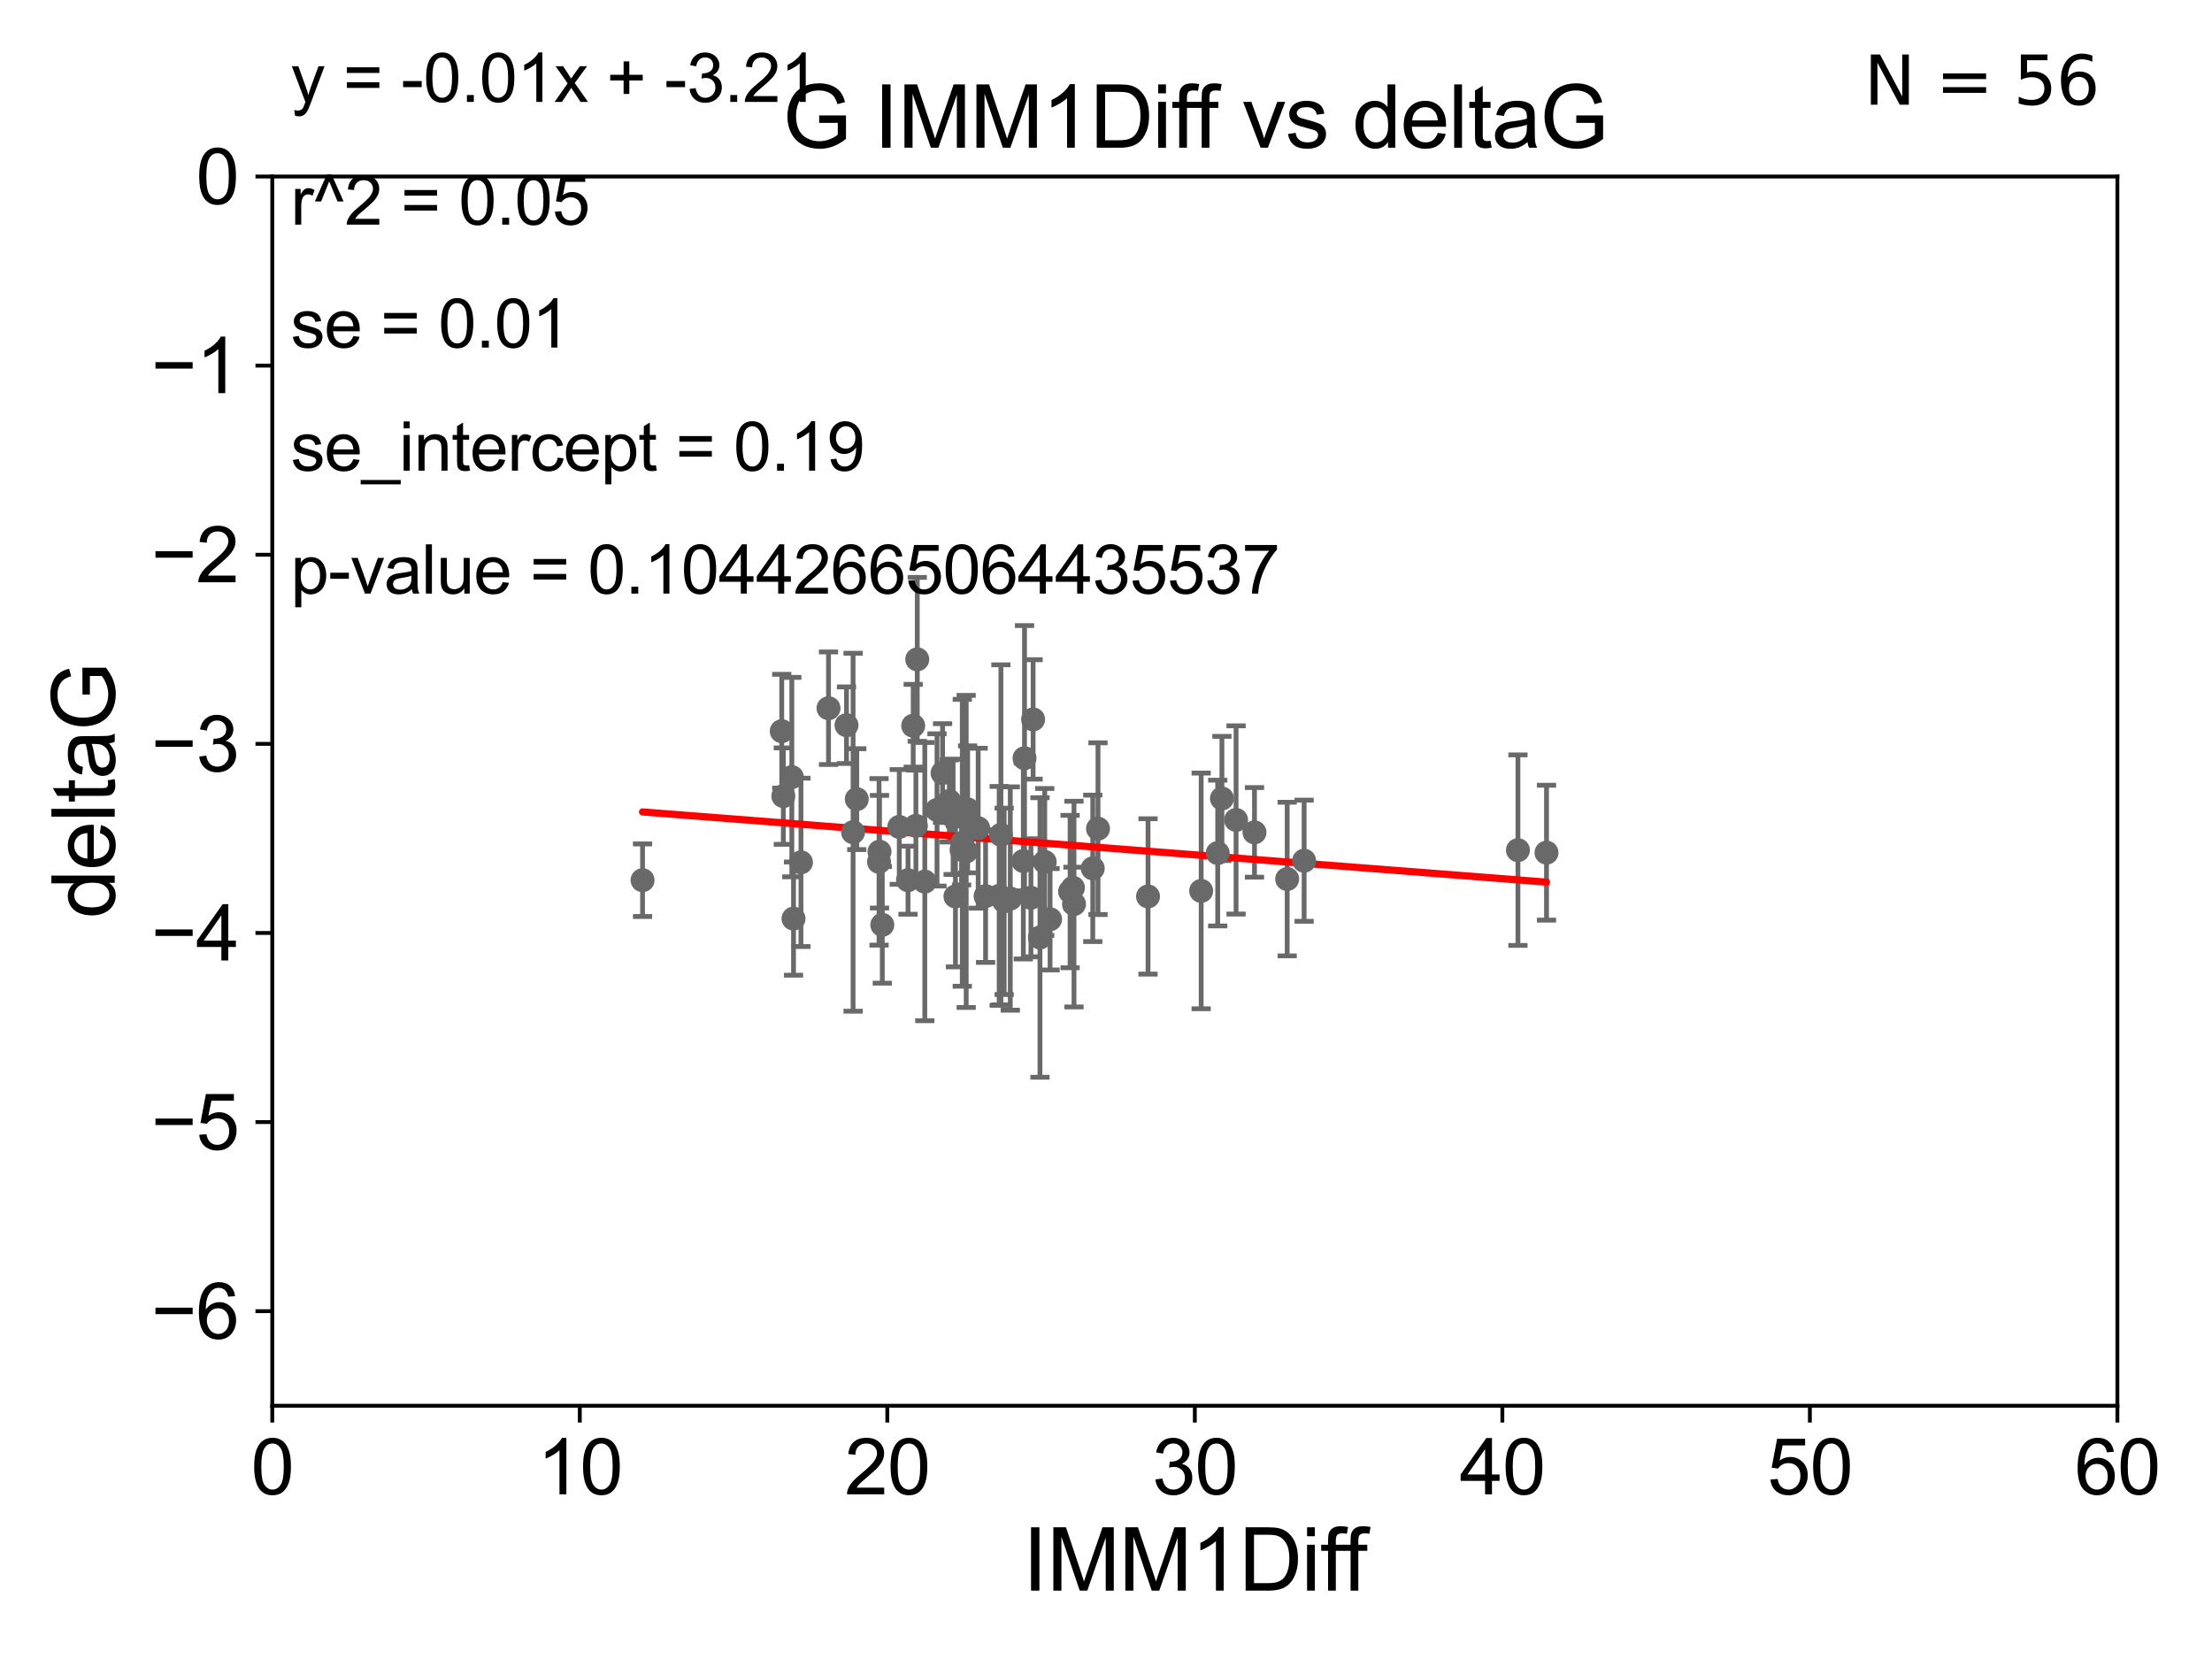 <?xml version="1.0" encoding="utf-8" standalone="no"?>
<!DOCTYPE svg PUBLIC "-//W3C//DTD SVG 1.1//EN"
  "http://www.w3.org/Graphics/SVG/1.1/DTD/svg11.dtd">
<svg xmlns:xlink="http://www.w3.org/1999/xlink" width="460.8pt" height="345.6pt" viewBox="0 0 460.8 345.6" xmlns="http://www.w3.org/2000/svg" version="1.1">
 <defs>
  <style type="text/css">*{stroke-linejoin: round; stroke-linecap: butt}</style>
 </defs>
 <g id="figure_1">
  <g id="patch_1">
   <path d="M 0 345.6 
L 460.8 345.6 
L 460.8 0 
L 0 0 
z
" style="fill: #ffffff"/>
  </g>
  <g id="axes_1">
   <g id="patch_2">
    <path d="M 56.72 292.84 
L 441.09 292.84 
L 441.09 36.775 
L 56.72 36.775 
z
" style="fill: #ffffff"/>
   </g>
   <g id="PathCollection_1">
    <defs>
     <path id="m4ce7e36b38" d="M 0 1.118 
C 0.297 1.118 0.581 1 0.791 0.791 
C 1 0.581 1.118 0.297 1.118 0 
C 1.118 -0.297 1 -0.581 0.791 -0.791 
C 0.581 -1 0.297 -1.118 0 -1.118 
C -0.297 -1.118 -0.581 -1 -0.791 -0.791 
C -1 -0.581 -1.118 -0.297 -1.118 0 
C -1.118 0.297 -1 0.581 -0.791 0.791 
C -0.581 1 -0.297 1.118 0 1.118 
z
" style="stroke: #696969"/>
    </defs>
    <g clip-path="url(#pc4a34d46f8)">
     <use xlink:href="#m4ce7e36b38" x="209.187" y="187.766" style="fill: #696969; stroke: #696969"/>
     <use xlink:href="#m4ce7e36b38" x="187.335" y="172.264" style="fill: #696969; stroke: #696969"/>
     <use xlink:href="#m4ce7e36b38" x="183.799" y="192.668" style="fill: #696969; stroke: #696969"/>
     <use xlink:href="#m4ce7e36b38" x="183.12" y="179.547" style="fill: #696969; stroke: #696969"/>
     <use xlink:href="#m4ce7e36b38" x="208.149" y="186.627" style="fill: #696969; stroke: #696969"/>
     <use xlink:href="#m4ce7e36b38" x="192.652" y="183.656" style="fill: #696969; stroke: #696969"/>
     <use xlink:href="#m4ce7e36b38" x="227.643" y="180.894" style="fill: #696969; stroke: #696969"/>
     <use xlink:href="#m4ce7e36b38" x="165.305" y="191.362" style="fill: #696969; stroke: #696969"/>
     <use xlink:href="#m4ce7e36b38" x="200.462" y="175.566" style="fill: #696969; stroke: #696969"/>
     <use xlink:href="#m4ce7e36b38" x="163.184" y="165.842" style="fill: #696969; stroke: #696969"/>
     <use xlink:href="#m4ce7e36b38" x="199.039" y="186.741" style="fill: #696969; stroke: #696969"/>
     <use xlink:href="#m4ce7e36b38" x="205.317" y="186.675" style="fill: #696969; stroke: #696969"/>
     <use xlink:href="#m4ce7e36b38" x="216.644" y="195.295" style="fill: #696969; stroke: #696969"/>
     <use xlink:href="#m4ce7e36b38" x="223.517" y="184.94" style="fill: #696969; stroke: #696969"/>
     <use xlink:href="#m4ce7e36b38" x="215.215" y="149.865" style="fill: #696969; stroke: #696969"/>
     <use xlink:href="#m4ce7e36b38" x="176.342" y="151.072" style="fill: #696969; stroke: #696969"/>
     <use xlink:href="#m4ce7e36b38" x="217.637" y="179.561" style="fill: #696969; stroke: #696969"/>
     <use xlink:href="#m4ce7e36b38" x="239.155" y="186.743" style="fill: #696969; stroke: #696969"/>
     <use xlink:href="#m4ce7e36b38" x="257.496" y="170.809" style="fill: #696969; stroke: #696969"/>
     <use xlink:href="#m4ce7e36b38" x="268.143" y="183.121" style="fill: #696969; stroke: #696969"/>
     <use xlink:href="#m4ce7e36b38" x="250.225" y="185.595" style="fill: #696969; stroke: #696969"/>
     <use xlink:href="#m4ce7e36b38" x="195.196" y="168.724" style="fill: #696969; stroke: #696969"/>
     <use xlink:href="#m4ce7e36b38" x="190.801" y="172.036" style="fill: #696969; stroke: #696969"/>
     <use xlink:href="#m4ce7e36b38" x="210.462" y="187.184" style="fill: #696969; stroke: #696969"/>
     <use xlink:href="#m4ce7e36b38" x="189.155" y="183.361" style="fill: #696969; stroke: #696969"/>
     <use xlink:href="#m4ce7e36b38" x="133.857" y="183.361" style="fill: #696969; stroke: #696969"/>
     <use xlink:href="#m4ce7e36b38" x="214.76" y="187.024" style="fill: #696969; stroke: #696969"/>
     <use xlink:href="#m4ce7e36b38" x="222.922" y="185.726" style="fill: #696969; stroke: #696969"/>
     <use xlink:href="#m4ce7e36b38" x="261.333" y="173.397" style="fill: #696969; stroke: #696969"/>
     <use xlink:href="#m4ce7e36b38" x="223.735" y="188.337" style="fill: #696969; stroke: #696969"/>
     <use xlink:href="#m4ce7e36b38" x="213.428" y="157.948" style="fill: #696969; stroke: #696969"/>
     <use xlink:href="#m4ce7e36b38" x="198.553" y="170.152" style="fill: #696969; stroke: #696969"/>
     <use xlink:href="#m4ce7e36b38" x="271.673" y="179.304" style="fill: #696969; stroke: #696969"/>
     <use xlink:href="#m4ce7e36b38" x="183.216" y="177.423" style="fill: #696969; stroke: #696969"/>
     <use xlink:href="#m4ce7e36b38" x="197.765" y="166.859" style="fill: #696969; stroke: #696969"/>
     <use xlink:href="#m4ce7e36b38" x="177.713" y="173.37" style="fill: #696969; stroke: #696969"/>
     <use xlink:href="#m4ce7e36b38" x="203.774" y="172.527" style="fill: #696969; stroke: #696969"/>
     <use xlink:href="#m4ce7e36b38" x="254.549" y="166.339" style="fill: #696969; stroke: #696969"/>
     <use xlink:href="#m4ce7e36b38" x="190.237" y="151.181" style="fill: #696969; stroke: #696969"/>
     <use xlink:href="#m4ce7e36b38" x="200.314" y="177.035" style="fill: #696969; stroke: #696969"/>
     <use xlink:href="#m4ce7e36b38" x="172.595" y="147.535" style="fill: #696969; stroke: #696969"/>
     <use xlink:href="#m4ce7e36b38" x="253.671" y="177.712" style="fill: #696969; stroke: #696969"/>
     <use xlink:href="#m4ce7e36b38" x="316.215" y="177.103" style="fill: #696969; stroke: #696969"/>
     <use xlink:href="#m4ce7e36b38" x="191.083" y="137.356" style="fill: #696969; stroke: #696969"/>
     <use xlink:href="#m4ce7e36b38" x="218.751" y="191.497" style="fill: #696969; stroke: #696969"/>
     <use xlink:href="#m4ce7e36b38" x="196.355" y="161.044" style="fill: #696969; stroke: #696969"/>
     <use xlink:href="#m4ce7e36b38" x="162.851" y="152.317" style="fill: #696969; stroke: #696969"/>
     <use xlink:href="#m4ce7e36b38" x="201.576" y="168.607" style="fill: #696969; stroke: #696969"/>
     <use xlink:href="#m4ce7e36b38" x="164.952" y="161.883" style="fill: #696969; stroke: #696969"/>
     <use xlink:href="#m4ce7e36b38" x="322.166" y="177.627" style="fill: #696969; stroke: #696969"/>
     <use xlink:href="#m4ce7e36b38" x="228.732" y="172.629" style="fill: #696969; stroke: #696969"/>
     <use xlink:href="#m4ce7e36b38" x="178.482" y="166.478" style="fill: #696969; stroke: #696969"/>
     <use xlink:href="#m4ce7e36b38" x="201.275" y="177.365" style="fill: #696969; stroke: #696969"/>
     <use xlink:href="#m4ce7e36b38" x="213.178" y="179.365" style="fill: #696969; stroke: #696969"/>
     <use xlink:href="#m4ce7e36b38" x="208.508" y="173.908" style="fill: #696969; stroke: #696969"/>
     <use xlink:href="#m4ce7e36b38" x="166.855" y="179.642" style="fill: #696969; stroke: #696969"/>
    </g>
   </g>
   <g id="matplotlib.axis_1">
    <g id="xtick_1">
     <g id="line2d_1">
      <defs>
       <path id="m1fe1694cc0" d="M 0 0 
L 0 3.5 
" style="stroke: #000000; stroke-width: 0.8"/>
      </defs>
      <g>
       <use xlink:href="#m1fe1694cc0" x="56.72" y="292.84" style="stroke: #000000; stroke-width: 0.8"/>
      </g>
     </g>
     <g id="text_1">
      <!-- 0 -->
      <g transform="translate(52.271 311.293)scale(0.16 -0.16)">
       <defs>
        <path id="ArialMT-30" d="M 266 2259 
Q 266 3072 433 3567 
Q 600 4063 929 4331 
Q 1259 4600 1759 4600 
Q 2128 4600 2406 4451 
Q 2684 4303 2865 4023 
Q 3047 3744 3150 3342 
Q 3253 2941 3253 2259 
Q 3253 1453 3087 958 
Q 2922 463 2592 192 
Q 2263 -78 1759 -78 
Q 1097 -78 719 397 
Q 266 969 266 2259 
z
M 844 2259 
Q 844 1131 1108 757 
Q 1372 384 1759 384 
Q 2147 384 2411 759 
Q 2675 1134 2675 2259 
Q 2675 3391 2411 3762 
Q 2147 4134 1753 4134 
Q 1366 4134 1134 3806 
Q 844 3388 844 2259 
z
" transform="scale(0.016)"/>
       </defs>
       <use xlink:href="#ArialMT-30"/>
      </g>
     </g>
    </g>
    <g id="xtick_2">
     <g id="line2d_2">
      <g>
       <use xlink:href="#m1fe1694cc0" x="120.782" y="292.84" style="stroke: #000000; stroke-width: 0.8"/>
      </g>
     </g>
     <g id="text_2">
      <!-- 10 -->
      <g transform="translate(111.884 311.293)scale(0.16 -0.16)">
       <defs>
        <path id="ArialMT-31" d="M 2384 0 
L 1822 0 
L 1822 3584 
Q 1619 3391 1289 3197 
Q 959 3003 697 2906 
L 697 3450 
Q 1169 3672 1522 3987 
Q 1875 4303 2022 4600 
L 2384 4600 
L 2384 0 
z
" transform="scale(0.016)"/>
       </defs>
       <use xlink:href="#ArialMT-31"/>
       <use xlink:href="#ArialMT-30" x="55.615"/>
      </g>
     </g>
    </g>
    <g id="xtick_3">
     <g id="line2d_3">
      <g>
       <use xlink:href="#m1fe1694cc0" x="184.843" y="292.84" style="stroke: #000000; stroke-width: 0.8"/>
      </g>
     </g>
     <g id="text_3">
      <!-- 20 -->
      <g transform="translate(175.946 311.293)scale(0.16 -0.16)">
       <defs>
        <path id="ArialMT-32" d="M 3222 541 
L 3222 0 
L 194 0 
Q 188 203 259 391 
Q 375 700 629 1000 
Q 884 1300 1366 1694 
Q 2113 2306 2375 2664 
Q 2638 3022 2638 3341 
Q 2638 3675 2398 3904 
Q 2159 4134 1775 4134 
Q 1369 4134 1125 3890 
Q 881 3647 878 3216 
L 300 3275 
Q 359 3922 746 4261 
Q 1134 4600 1788 4600 
Q 2447 4600 2831 4234 
Q 3216 3869 3216 3328 
Q 3216 3053 3103 2787 
Q 2991 2522 2730 2228 
Q 2469 1934 1863 1422 
Q 1356 997 1212 845 
Q 1069 694 975 541 
L 3222 541 
z
" transform="scale(0.016)"/>
       </defs>
       <use xlink:href="#ArialMT-32"/>
       <use xlink:href="#ArialMT-30" x="55.615"/>
      </g>
     </g>
    </g>
    <g id="xtick_4">
     <g id="line2d_4">
      <g>
       <use xlink:href="#m1fe1694cc0" x="248.905" y="292.84" style="stroke: #000000; stroke-width: 0.8"/>
      </g>
     </g>
     <g id="text_4">
      <!-- 30 -->
      <g transform="translate(240.007 311.293)scale(0.16 -0.16)">
       <defs>
        <path id="ArialMT-33" d="M 269 1209 
L 831 1284 
Q 928 806 1161 595 
Q 1394 384 1728 384 
Q 2125 384 2398 659 
Q 2672 934 2672 1341 
Q 2672 1728 2419 1979 
Q 2166 2231 1775 2231 
Q 1616 2231 1378 2169 
L 1441 2663 
Q 1497 2656 1531 2656 
Q 1891 2656 2178 2843 
Q 2466 3031 2466 3422 
Q 2466 3731 2256 3934 
Q 2047 4138 1716 4138 
Q 1388 4138 1169 3931 
Q 950 3725 888 3313 
L 325 3413 
Q 428 3978 793 4289 
Q 1159 4600 1703 4600 
Q 2078 4600 2393 4439 
Q 2709 4278 2876 4000 
Q 3044 3722 3044 3409 
Q 3044 3113 2884 2869 
Q 2725 2625 2413 2481 
Q 2819 2388 3044 2092 
Q 3269 1797 3269 1353 
Q 3269 753 2831 336 
Q 2394 -81 1725 -81 
Q 1122 -81 723 278 
Q 325 638 269 1209 
z
" transform="scale(0.016)"/>
       </defs>
       <use xlink:href="#ArialMT-33"/>
       <use xlink:href="#ArialMT-30" x="55.615"/>
      </g>
     </g>
    </g>
    <g id="xtick_5">
     <g id="line2d_5">
      <g>
       <use xlink:href="#m1fe1694cc0" x="312.967" y="292.84" style="stroke: #000000; stroke-width: 0.8"/>
      </g>
     </g>
     <g id="text_5">
      <!-- 40 -->
      <g transform="translate(304.069 311.293)scale(0.16 -0.16)">
       <defs>
        <path id="ArialMT-34" d="M 2069 0 
L 2069 1097 
L 81 1097 
L 81 1613 
L 2172 4581 
L 2631 4581 
L 2631 1613 
L 3250 1613 
L 3250 1097 
L 2631 1097 
L 2631 0 
L 2069 0 
z
M 2069 1613 
L 2069 3678 
L 634 1613 
L 2069 1613 
z
" transform="scale(0.016)"/>
       </defs>
       <use xlink:href="#ArialMT-34"/>
       <use xlink:href="#ArialMT-30" x="55.615"/>
      </g>
     </g>
    </g>
    <g id="xtick_6">
     <g id="line2d_6">
      <g>
       <use xlink:href="#m1fe1694cc0" x="377.028" y="292.84" style="stroke: #000000; stroke-width: 0.8"/>
      </g>
     </g>
     <g id="text_6">
      <!-- 50 -->
      <g transform="translate(368.131 311.293)scale(0.16 -0.16)">
       <defs>
        <path id="ArialMT-35" d="M 266 1200 
L 856 1250 
Q 922 819 1161 601 
Q 1400 384 1738 384 
Q 2144 384 2425 690 
Q 2706 997 2706 1503 
Q 2706 1984 2436 2262 
Q 2166 2541 1728 2541 
Q 1456 2541 1237 2417 
Q 1019 2294 894 2097 
L 366 2166 
L 809 4519 
L 3088 4519 
L 3088 3981 
L 1259 3981 
L 1013 2750 
Q 1425 3038 1878 3038 
Q 2478 3038 2890 2622 
Q 3303 2206 3303 1553 
Q 3303 931 2941 478 
Q 2500 -78 1738 -78 
Q 1113 -78 717 272 
Q 322 622 266 1200 
z
" transform="scale(0.016)"/>
       </defs>
       <use xlink:href="#ArialMT-35"/>
       <use xlink:href="#ArialMT-30" x="55.615"/>
      </g>
     </g>
    </g>
    <g id="xtick_7">
     <g id="line2d_7">
      <g>
       <use xlink:href="#m1fe1694cc0" x="441.09" y="292.84" style="stroke: #000000; stroke-width: 0.8"/>
      </g>
     </g>
     <g id="text_7">
      <!-- 60 -->
      <g transform="translate(432.192 311.293)scale(0.16 -0.16)">
       <defs>
        <path id="ArialMT-36" d="M 3184 3459 
L 2625 3416 
Q 2550 3747 2413 3897 
Q 2184 4138 1850 4138 
Q 1581 4138 1378 3988 
Q 1113 3794 959 3422 
Q 806 3050 800 2363 
Q 1003 2672 1297 2822 
Q 1591 2972 1913 2972 
Q 2475 2972 2870 2558 
Q 3266 2144 3266 1488 
Q 3266 1056 3080 686 
Q 2894 316 2569 119 
Q 2244 -78 1831 -78 
Q 1128 -78 684 439 
Q 241 956 241 2144 
Q 241 3472 731 4075 
Q 1159 4600 1884 4600 
Q 2425 4600 2770 4297 
Q 3116 3994 3184 3459 
z
M 888 1484 
Q 888 1194 1011 928 
Q 1134 663 1356 523 
Q 1578 384 1822 384 
Q 2178 384 2434 671 
Q 2691 959 2691 1453 
Q 2691 1928 2437 2201 
Q 2184 2475 1800 2475 
Q 1419 2475 1153 2201 
Q 888 1928 888 1484 
z
" transform="scale(0.016)"/>
       </defs>
       <use xlink:href="#ArialMT-36"/>
       <use xlink:href="#ArialMT-30" x="55.615"/>
      </g>
     </g>
    </g>
    <g id="text_8">
     <!-- IMM1Diff -->
     <g transform="translate(213.064 331.357)scale(0.18 -0.18)">
      <defs>
       <path id="ArialMT-49" d="M 597 0 
L 597 4581 
L 1203 4581 
L 1203 0 
L 597 0 
z
" transform="scale(0.016)"/>
       <path id="ArialMT-4d" d="M 475 0 
L 475 4581 
L 1388 4581 
L 2472 1338 
Q 2622 884 2691 659 
Q 2769 909 2934 1394 
L 4031 4581 
L 4847 4581 
L 4847 0 
L 4263 0 
L 4263 3834 
L 2931 0 
L 2384 0 
L 1059 3900 
L 1059 0 
L 475 0 
z
" transform="scale(0.016)"/>
       <path id="ArialMT-44" d="M 494 0 
L 494 4581 
L 2072 4581 
Q 2606 4581 2888 4516 
Q 3281 4425 3559 4188 
Q 3922 3881 4101 3404 
Q 4281 2928 4281 2316 
Q 4281 1794 4159 1391 
Q 4038 988 3847 723 
Q 3656 459 3429 307 
Q 3203 156 2883 78 
Q 2563 0 2147 0 
L 494 0 
z
M 1100 541 
L 2078 541 
Q 2531 541 2789 625 
Q 3047 709 3200 863 
Q 3416 1078 3536 1442 
Q 3656 1806 3656 2325 
Q 3656 3044 3420 3430 
Q 3184 3816 2847 3947 
Q 2603 4041 2063 4041 
L 1100 4041 
L 1100 541 
z
" transform="scale(0.016)"/>
       <path id="ArialMT-69" d="M 425 3934 
L 425 4581 
L 988 4581 
L 988 3934 
L 425 3934 
z
M 425 0 
L 425 3319 
L 988 3319 
L 988 0 
L 425 0 
z
" transform="scale(0.016)"/>
       <path id="ArialMT-66" d="M 556 0 
L 556 2881 
L 59 2881 
L 59 3319 
L 556 3319 
L 556 3672 
Q 556 4006 616 4169 
Q 697 4388 901 4523 
Q 1106 4659 1475 4659 
Q 1713 4659 2000 4603 
L 1916 4113 
Q 1741 4144 1584 4144 
Q 1328 4144 1222 4034 
Q 1116 3925 1116 3625 
L 1116 3319 
L 1763 3319 
L 1763 2881 
L 1116 2881 
L 1116 0 
L 556 0 
z
" transform="scale(0.016)"/>
      </defs>
      <use xlink:href="#ArialMT-49"/>
      <use xlink:href="#ArialMT-4d" x="27.783"/>
      <use xlink:href="#ArialMT-4d" x="111.084"/>
      <use xlink:href="#ArialMT-31" x="194.385"/>
      <use xlink:href="#ArialMT-44" x="250"/>
      <use xlink:href="#ArialMT-69" x="322.217"/>
      <use xlink:href="#ArialMT-66" x="344.434"/>
      <use xlink:href="#ArialMT-66" x="370.467"/>
     </g>
    </g>
   </g>
   <g id="matplotlib.axis_2">
    <g id="ytick_1">
     <g id="line2d_8">
      <defs>
       <path id="m376974cef7" d="M 0 0 
L -3.5 0 
" style="stroke: #000000; stroke-width: 0.8"/>
      </defs>
      <g>
       <use xlink:href="#m376974cef7" x="56.72" y="273.143" style="stroke: #000000; stroke-width: 0.8"/>
      </g>
     </g>
     <g id="text_9">
      <!-- −6 -->
      <g transform="translate(31.477 278.869)scale(0.16 -0.16)">
       <defs>
        <path id="ArialMT-2212" d="M 3381 1997 
L 356 1997 
L 356 2522 
L 3381 2522 
L 3381 1997 
z
" transform="scale(0.016)"/>
       </defs>
       <use xlink:href="#ArialMT-2212"/>
       <use xlink:href="#ArialMT-36" x="58.398"/>
      </g>
     </g>
    </g>
    <g id="ytick_2">
     <g id="line2d_9">
      <g>
       <use xlink:href="#m376974cef7" x="56.72" y="233.748" style="stroke: #000000; stroke-width: 0.8"/>
      </g>
     </g>
     <g id="text_10">
      <!-- −5 -->
      <g transform="translate(31.477 239.474)scale(0.16 -0.16)">
       <use xlink:href="#ArialMT-2212"/>
       <use xlink:href="#ArialMT-35" x="58.398"/>
      </g>
     </g>
    </g>
    <g id="ytick_3">
     <g id="line2d_10">
      <g>
       <use xlink:href="#m376974cef7" x="56.72" y="194.353" style="stroke: #000000; stroke-width: 0.8"/>
      </g>
     </g>
     <g id="text_11">
      <!-- −4 -->
      <g transform="translate(31.477 200.08)scale(0.16 -0.16)">
       <use xlink:href="#ArialMT-2212"/>
       <use xlink:href="#ArialMT-34" x="58.398"/>
      </g>
     </g>
    </g>
    <g id="ytick_4">
     <g id="line2d_11">
      <g>
       <use xlink:href="#m376974cef7" x="56.72" y="154.959" style="stroke: #000000; stroke-width: 0.8"/>
      </g>
     </g>
     <g id="text_12">
      <!-- −3 -->
      <g transform="translate(31.477 160.685)scale(0.16 -0.16)">
       <use xlink:href="#ArialMT-2212"/>
       <use xlink:href="#ArialMT-33" x="58.398"/>
      </g>
     </g>
    </g>
    <g id="ytick_5">
     <g id="line2d_12">
      <g>
       <use xlink:href="#m376974cef7" x="56.72" y="115.564" style="stroke: #000000; stroke-width: 0.8"/>
      </g>
     </g>
     <g id="text_13">
      <!-- −2 -->
      <g transform="translate(31.477 121.29)scale(0.16 -0.16)">
       <use xlink:href="#ArialMT-2212"/>
       <use xlink:href="#ArialMT-32" x="58.398"/>
      </g>
     </g>
    </g>
    <g id="ytick_6">
     <g id="line2d_13">
      <g>
       <use xlink:href="#m376974cef7" x="56.72" y="76.17" style="stroke: #000000; stroke-width: 0.8"/>
      </g>
     </g>
     <g id="text_14">
      <!-- −1 -->
      <g transform="translate(31.477 81.896)scale(0.16 -0.16)">
       <use xlink:href="#ArialMT-2212"/>
       <use xlink:href="#ArialMT-31" x="58.398"/>
      </g>
     </g>
    </g>
    <g id="ytick_7">
     <g id="line2d_14">
      <g>
       <use xlink:href="#m376974cef7" x="56.72" y="36.775" style="stroke: #000000; stroke-width: 0.8"/>
      </g>
     </g>
     <g id="text_15">
      <!-- 0 -->
      <g transform="translate(40.822 42.501)scale(0.16 -0.16)">
       <use xlink:href="#ArialMT-30"/>
      </g>
     </g>
    </g>
    <g id="text_16">
     <!-- deltaG -->
     <g transform="translate(23.9 191.322)rotate(-90)scale(0.18 -0.18)">
      <defs>
       <path id="ArialMT-64" d="M 2575 0 
L 2575 419 
Q 2259 -75 1647 -75 
Q 1250 -75 917 144 
Q 584 363 401 755 
Q 219 1147 219 1656 
Q 219 2153 384 2558 
Q 550 2963 881 3178 
Q 1213 3394 1622 3394 
Q 1922 3394 2156 3267 
Q 2391 3141 2538 2938 
L 2538 4581 
L 3097 4581 
L 3097 0 
L 2575 0 
z
M 797 1656 
Q 797 1019 1065 703 
Q 1334 388 1700 388 
Q 2069 388 2326 689 
Q 2584 991 2584 1609 
Q 2584 2291 2321 2609 
Q 2059 2928 1675 2928 
Q 1300 2928 1048 2622 
Q 797 2316 797 1656 
z
" transform="scale(0.016)"/>
       <path id="ArialMT-65" d="M 2694 1069 
L 3275 997 
Q 3138 488 2766 206 
Q 2394 -75 1816 -75 
Q 1088 -75 661 373 
Q 234 822 234 1631 
Q 234 2469 665 2931 
Q 1097 3394 1784 3394 
Q 2450 3394 2872 2941 
Q 3294 2488 3294 1666 
Q 3294 1616 3291 1516 
L 816 1516 
Q 847 969 1125 678 
Q 1403 388 1819 388 
Q 2128 388 2347 550 
Q 2566 713 2694 1069 
z
M 847 1978 
L 2700 1978 
Q 2663 2397 2488 2606 
Q 2219 2931 1791 2931 
Q 1403 2931 1139 2672 
Q 875 2413 847 1978 
z
" transform="scale(0.016)"/>
       <path id="ArialMT-6c" d="M 409 0 
L 409 4581 
L 972 4581 
L 972 0 
L 409 0 
z
" transform="scale(0.016)"/>
       <path id="ArialMT-74" d="M 1650 503 
L 1731 6 
Q 1494 -44 1306 -44 
Q 1000 -44 831 53 
Q 663 150 594 308 
Q 525 466 525 972 
L 525 2881 
L 113 2881 
L 113 3319 
L 525 3319 
L 525 4141 
L 1084 4478 
L 1084 3319 
L 1650 3319 
L 1650 2881 
L 1084 2881 
L 1084 941 
Q 1084 700 1114 631 
Q 1144 563 1211 522 
Q 1278 481 1403 481 
Q 1497 481 1650 503 
z
" transform="scale(0.016)"/>
       <path id="ArialMT-61" d="M 2588 409 
Q 2275 144 1986 34 
Q 1697 -75 1366 -75 
Q 819 -75 525 192 
Q 231 459 231 875 
Q 231 1119 342 1320 
Q 453 1522 633 1644 
Q 813 1766 1038 1828 
Q 1203 1872 1538 1913 
Q 2219 1994 2541 2106 
Q 2544 2222 2544 2253 
Q 2544 2597 2384 2738 
Q 2169 2928 1744 2928 
Q 1347 2928 1158 2789 
Q 969 2650 878 2297 
L 328 2372 
Q 403 2725 575 2942 
Q 747 3159 1072 3276 
Q 1397 3394 1825 3394 
Q 2250 3394 2515 3294 
Q 2781 3194 2906 3042 
Q 3031 2891 3081 2659 
Q 3109 2516 3109 2141 
L 3109 1391 
Q 3109 606 3145 398 
Q 3181 191 3288 0 
L 2700 0 
Q 2613 175 2588 409 
z
M 2541 1666 
Q 2234 1541 1622 1453 
Q 1275 1403 1131 1340 
Q 988 1278 909 1158 
Q 831 1038 831 891 
Q 831 666 1001 516 
Q 1172 366 1500 366 
Q 1825 366 2078 508 
Q 2331 650 2450 897 
Q 2541 1088 2541 1459 
L 2541 1666 
z
" transform="scale(0.016)"/>
       <path id="ArialMT-47" d="M 2638 1797 
L 2638 2334 
L 4578 2338 
L 4578 638 
Q 4131 281 3656 101 
Q 3181 -78 2681 -78 
Q 2006 -78 1454 211 
Q 903 500 622 1047 
Q 341 1594 341 2269 
Q 341 2938 620 3517 
Q 900 4097 1425 4378 
Q 1950 4659 2634 4659 
Q 3131 4659 3532 4498 
Q 3934 4338 4162 4050 
Q 4391 3763 4509 3300 
L 3963 3150 
Q 3859 3500 3706 3700 
Q 3553 3900 3268 4020 
Q 2984 4141 2638 4141 
Q 2222 4141 1919 4014 
Q 1616 3888 1430 3681 
Q 1244 3475 1141 3228 
Q 966 2803 966 2306 
Q 966 1694 1177 1281 
Q 1388 869 1791 669 
Q 2194 469 2647 469 
Q 3041 469 3416 620 
Q 3791 772 3984 944 
L 3984 1797 
L 2638 1797 
z
" transform="scale(0.016)"/>
      </defs>
      <use xlink:href="#ArialMT-64"/>
      <use xlink:href="#ArialMT-65" x="55.615"/>
      <use xlink:href="#ArialMT-6c" x="111.23"/>
      <use xlink:href="#ArialMT-74" x="133.447"/>
      <use xlink:href="#ArialMT-61" x="161.23"/>
      <use xlink:href="#ArialMT-47" x="216.846"/>
     </g>
    </g>
   </g>
   <g id="LineCollection_1">
    <path d="M 209.187 207.177 
L 209.187 168.355 
" clip-path="url(#pc4a34d46f8)" style="fill: none; stroke: #696969"/>
    <path d="M 187.335 184.214 
L 187.335 160.315 
" clip-path="url(#pc4a34d46f8)" style="fill: none; stroke: #696969"/>
    <path d="M 183.799 204.811 
L 183.799 180.525 
" clip-path="url(#pc4a34d46f8)" style="fill: none; stroke: #696969"/>
    <path d="M 183.12 196.891 
L 183.12 162.203 
" clip-path="url(#pc4a34d46f8)" style="fill: none; stroke: #696969"/>
    <path d="M 208.149 209.422 
L 208.149 163.832 
" clip-path="url(#pc4a34d46f8)" style="fill: none; stroke: #696969"/>
    <path d="M 192.652 212.633 
L 192.652 154.679 
" clip-path="url(#pc4a34d46f8)" style="fill: none; stroke: #696969"/>
    <path d="M 227.643 196.15 
L 227.643 165.638 
" clip-path="url(#pc4a34d46f8)" style="fill: none; stroke: #696969"/>
    <path d="M 165.305 203.155 
L 165.305 179.569 
" clip-path="url(#pc4a34d46f8)" style="fill: none; stroke: #696969"/>
    <path d="M 200.462 205.447 
L 200.462 145.685 
" clip-path="url(#pc4a34d46f8)" style="fill: none; stroke: #696969"/>
    <path d="M 163.184 175.881 
L 163.184 155.804 
" clip-path="url(#pc4a34d46f8)" style="fill: none; stroke: #696969"/>
    <path d="M 199.039 201.422 
L 199.039 172.061 
" clip-path="url(#pc4a34d46f8)" style="fill: none; stroke: #696969"/>
    <path d="M 205.317 200.482 
L 205.317 172.868 
" clip-path="url(#pc4a34d46f8)" style="fill: none; stroke: #696969"/>
    <path d="M 216.644 224.411 
L 216.644 166.18 
" clip-path="url(#pc4a34d46f8)" style="fill: none; stroke: #696969"/>
    <path d="M 223.517 189.225 
L 223.517 180.655 
" clip-path="url(#pc4a34d46f8)" style="fill: none; stroke: #696969"/>
    <path d="M 215.215 162.303 
L 215.215 137.427 
" clip-path="url(#pc4a34d46f8)" style="fill: none; stroke: #696969"/>
    <path d="M 176.342 159.052 
L 176.342 143.092 
" clip-path="url(#pc4a34d46f8)" style="fill: none; stroke: #696969"/>
    <path d="M 217.637 194.86 
L 217.637 164.263 
" clip-path="url(#pc4a34d46f8)" style="fill: none; stroke: #696969"/>
    <path d="M 239.155 202.923 
L 239.155 170.563 
" clip-path="url(#pc4a34d46f8)" style="fill: none; stroke: #696969"/>
    <path d="M 257.496 190.416 
L 257.496 151.203 
" clip-path="url(#pc4a34d46f8)" style="fill: none; stroke: #696969"/>
    <path d="M 268.143 199.12 
L 268.143 167.123 
" clip-path="url(#pc4a34d46f8)" style="fill: none; stroke: #696969"/>
    <path d="M 250.225 210.144 
L 250.225 161.047 
" clip-path="url(#pc4a34d46f8)" style="fill: none; stroke: #696969"/>
    <path d="M 195.196 184.584 
L 195.196 152.864 
" clip-path="url(#pc4a34d46f8)" style="fill: none; stroke: #696969"/>
    <path d="M 190.801 183.631 
L 190.801 160.441 
" clip-path="url(#pc4a34d46f8)" style="fill: none; stroke: #696969"/>
    <path d="M 210.462 210.444 
L 210.462 163.924 
" clip-path="url(#pc4a34d46f8)" style="fill: none; stroke: #696969"/>
    <path d="M 189.155 190.447 
L 189.155 176.274 
" clip-path="url(#pc4a34d46f8)" style="fill: none; stroke: #696969"/>
    <path d="M 133.857 190.918 
L 133.857 175.804 
" clip-path="url(#pc4a34d46f8)" style="fill: none; stroke: #696969"/>
    <path d="M 214.76 199.324 
L 214.76 174.725 
" clip-path="url(#pc4a34d46f8)" style="fill: none; stroke: #696969"/>
    <path d="M 222.922 201.602 
L 222.922 169.849 
" clip-path="url(#pc4a34d46f8)" style="fill: none; stroke: #696969"/>
    <path d="M 261.333 182.729 
L 261.333 164.065 
" clip-path="url(#pc4a34d46f8)" style="fill: none; stroke: #696969"/>
    <path d="M 223.735 209.758 
L 223.735 166.916 
" clip-path="url(#pc4a34d46f8)" style="fill: none; stroke: #696969"/>
    <path d="M 213.428 185.574 
L 213.428 130.321 
" clip-path="url(#pc4a34d46f8)" style="fill: none; stroke: #696969"/>
    <path d="M 198.553 182.166 
L 198.553 158.137 
" clip-path="url(#pc4a34d46f8)" style="fill: none; stroke: #696969"/>
    <path d="M 271.673 191.921 
L 271.673 166.688 
" clip-path="url(#pc4a34d46f8)" style="fill: none; stroke: #696969"/>
    <path d="M 183.216 189.152 
L 183.216 165.694 
" clip-path="url(#pc4a34d46f8)" style="fill: none; stroke: #696969"/>
    <path d="M 197.765 175.403 
L 197.765 158.316 
" clip-path="url(#pc4a34d46f8)" style="fill: none; stroke: #696969"/>
    <path d="M 177.713 210.653 
L 177.713 136.087 
" clip-path="url(#pc4a34d46f8)" style="fill: none; stroke: #696969"/>
    <path d="M 203.774 189.186 
L 203.774 155.867 
" clip-path="url(#pc4a34d46f8)" style="fill: none; stroke: #696969"/>
    <path d="M 254.549 179.278 
L 254.549 153.4 
" clip-path="url(#pc4a34d46f8)" style="fill: none; stroke: #696969"/>
    <path d="M 190.237 159.797 
L 190.237 142.564 
" clip-path="url(#pc4a34d46f8)" style="fill: none; stroke: #696969"/>
    <path d="M 200.314 184.347 
L 200.314 169.723 
" clip-path="url(#pc4a34d46f8)" style="fill: none; stroke: #696969"/>
    <path d="M 172.595 159.258 
L 172.595 135.813 
" clip-path="url(#pc4a34d46f8)" style="fill: none; stroke: #696969"/>
    <path d="M 253.671 192.894 
L 253.671 162.53 
" clip-path="url(#pc4a34d46f8)" style="fill: none; stroke: #696969"/>
    <path d="M 316.215 196.949 
L 316.215 157.257 
" clip-path="url(#pc4a34d46f8)" style="fill: none; stroke: #696969"/>
    <path d="M 191.083 154.429 
L 191.083 120.283 
" clip-path="url(#pc4a34d46f8)" style="fill: none; stroke: #696969"/>
    <path d="M 218.751 202.055 
L 218.751 180.939 
" clip-path="url(#pc4a34d46f8)" style="fill: none; stroke: #696969"/>
    <path d="M 196.355 171.332 
L 196.355 150.755 
" clip-path="url(#pc4a34d46f8)" style="fill: none; stroke: #696969"/>
    <path d="M 162.851 164.165 
L 162.851 140.47 
" clip-path="url(#pc4a34d46f8)" style="fill: none; stroke: #696969"/>
    <path d="M 201.576 181.833 
L 201.576 155.381 
" clip-path="url(#pc4a34d46f8)" style="fill: none; stroke: #696969"/>
    <path d="M 164.952 182.651 
L 164.952 141.115 
" clip-path="url(#pc4a34d46f8)" style="fill: none; stroke: #696969"/>
    <path d="M 322.166 191.679 
L 322.166 163.576 
" clip-path="url(#pc4a34d46f8)" style="fill: none; stroke: #696969"/>
    <path d="M 228.732 190.515 
L 228.732 154.744 
" clip-path="url(#pc4a34d46f8)" style="fill: none; stroke: #696969"/>
    <path d="M 178.482 176.985 
L 178.482 155.97 
" clip-path="url(#pc4a34d46f8)" style="fill: none; stroke: #696969"/>
    <path d="M 201.275 209.872 
L 201.275 144.859 
" clip-path="url(#pc4a34d46f8)" style="fill: none; stroke: #696969"/>
    <path d="M 213.178 199.772 
L 213.178 158.959 
" clip-path="url(#pc4a34d46f8)" style="fill: none; stroke: #696969"/>
    <path d="M 208.508 209.327 
L 208.508 138.489 
" clip-path="url(#pc4a34d46f8)" style="fill: none; stroke: #696969"/>
    <path d="M 166.855 197.176 
L 166.855 162.108 
" clip-path="url(#pc4a34d46f8)" style="fill: none; stroke: #696969"/>
   </g>
   <g id="line2d_15">
    <defs>
     <path id="mccea81cbfc" d="M 2 0 
L -2 -0 
" style="stroke: #696969"/>
    </defs>
    <g clip-path="url(#pc4a34d46f8)">
     <use xlink:href="#mccea81cbfc" x="209.187" y="207.177" style="fill: #696969; stroke: #696969"/>
     <use xlink:href="#mccea81cbfc" x="187.335" y="184.214" style="fill: #696969; stroke: #696969"/>
     <use xlink:href="#mccea81cbfc" x="183.799" y="204.811" style="fill: #696969; stroke: #696969"/>
     <use xlink:href="#mccea81cbfc" x="183.12" y="196.891" style="fill: #696969; stroke: #696969"/>
     <use xlink:href="#mccea81cbfc" x="208.149" y="209.422" style="fill: #696969; stroke: #696969"/>
     <use xlink:href="#mccea81cbfc" x="192.652" y="212.633" style="fill: #696969; stroke: #696969"/>
     <use xlink:href="#mccea81cbfc" x="227.643" y="196.15" style="fill: #696969; stroke: #696969"/>
     <use xlink:href="#mccea81cbfc" x="165.305" y="203.155" style="fill: #696969; stroke: #696969"/>
     <use xlink:href="#mccea81cbfc" x="200.462" y="205.447" style="fill: #696969; stroke: #696969"/>
     <use xlink:href="#mccea81cbfc" x="163.184" y="175.881" style="fill: #696969; stroke: #696969"/>
     <use xlink:href="#mccea81cbfc" x="199.039" y="201.422" style="fill: #696969; stroke: #696969"/>
     <use xlink:href="#mccea81cbfc" x="205.317" y="200.482" style="fill: #696969; stroke: #696969"/>
     <use xlink:href="#mccea81cbfc" x="216.644" y="224.411" style="fill: #696969; stroke: #696969"/>
     <use xlink:href="#mccea81cbfc" x="223.517" y="189.225" style="fill: #696969; stroke: #696969"/>
     <use xlink:href="#mccea81cbfc" x="215.215" y="162.303" style="fill: #696969; stroke: #696969"/>
     <use xlink:href="#mccea81cbfc" x="176.342" y="159.052" style="fill: #696969; stroke: #696969"/>
     <use xlink:href="#mccea81cbfc" x="217.637" y="194.86" style="fill: #696969; stroke: #696969"/>
     <use xlink:href="#mccea81cbfc" x="239.155" y="202.923" style="fill: #696969; stroke: #696969"/>
     <use xlink:href="#mccea81cbfc" x="257.496" y="190.416" style="fill: #696969; stroke: #696969"/>
     <use xlink:href="#mccea81cbfc" x="268.143" y="199.12" style="fill: #696969; stroke: #696969"/>
     <use xlink:href="#mccea81cbfc" x="250.225" y="210.144" style="fill: #696969; stroke: #696969"/>
     <use xlink:href="#mccea81cbfc" x="195.196" y="184.584" style="fill: #696969; stroke: #696969"/>
     <use xlink:href="#mccea81cbfc" x="190.801" y="183.631" style="fill: #696969; stroke: #696969"/>
     <use xlink:href="#mccea81cbfc" x="210.462" y="210.444" style="fill: #696969; stroke: #696969"/>
     <use xlink:href="#mccea81cbfc" x="189.155" y="190.447" style="fill: #696969; stroke: #696969"/>
     <use xlink:href="#mccea81cbfc" x="133.857" y="190.918" style="fill: #696969; stroke: #696969"/>
     <use xlink:href="#mccea81cbfc" x="214.76" y="199.324" style="fill: #696969; stroke: #696969"/>
     <use xlink:href="#mccea81cbfc" x="222.922" y="201.602" style="fill: #696969; stroke: #696969"/>
     <use xlink:href="#mccea81cbfc" x="261.333" y="182.729" style="fill: #696969; stroke: #696969"/>
     <use xlink:href="#mccea81cbfc" x="223.735" y="209.758" style="fill: #696969; stroke: #696969"/>
     <use xlink:href="#mccea81cbfc" x="213.428" y="185.574" style="fill: #696969; stroke: #696969"/>
     <use xlink:href="#mccea81cbfc" x="198.553" y="182.166" style="fill: #696969; stroke: #696969"/>
     <use xlink:href="#mccea81cbfc" x="271.673" y="191.921" style="fill: #696969; stroke: #696969"/>
     <use xlink:href="#mccea81cbfc" x="183.216" y="189.152" style="fill: #696969; stroke: #696969"/>
     <use xlink:href="#mccea81cbfc" x="197.765" y="175.403" style="fill: #696969; stroke: #696969"/>
     <use xlink:href="#mccea81cbfc" x="177.713" y="210.653" style="fill: #696969; stroke: #696969"/>
     <use xlink:href="#mccea81cbfc" x="203.774" y="189.186" style="fill: #696969; stroke: #696969"/>
     <use xlink:href="#mccea81cbfc" x="254.549" y="179.278" style="fill: #696969; stroke: #696969"/>
     <use xlink:href="#mccea81cbfc" x="190.237" y="159.797" style="fill: #696969; stroke: #696969"/>
     <use xlink:href="#mccea81cbfc" x="200.314" y="184.347" style="fill: #696969; stroke: #696969"/>
     <use xlink:href="#mccea81cbfc" x="172.595" y="159.258" style="fill: #696969; stroke: #696969"/>
     <use xlink:href="#mccea81cbfc" x="253.671" y="192.894" style="fill: #696969; stroke: #696969"/>
     <use xlink:href="#mccea81cbfc" x="316.215" y="196.949" style="fill: #696969; stroke: #696969"/>
     <use xlink:href="#mccea81cbfc" x="191.083" y="154.429" style="fill: #696969; stroke: #696969"/>
     <use xlink:href="#mccea81cbfc" x="218.751" y="202.055" style="fill: #696969; stroke: #696969"/>
     <use xlink:href="#mccea81cbfc" x="196.355" y="171.332" style="fill: #696969; stroke: #696969"/>
     <use xlink:href="#mccea81cbfc" x="162.851" y="164.165" style="fill: #696969; stroke: #696969"/>
     <use xlink:href="#mccea81cbfc" x="201.576" y="181.833" style="fill: #696969; stroke: #696969"/>
     <use xlink:href="#mccea81cbfc" x="164.952" y="182.651" style="fill: #696969; stroke: #696969"/>
     <use xlink:href="#mccea81cbfc" x="322.166" y="191.679" style="fill: #696969; stroke: #696969"/>
     <use xlink:href="#mccea81cbfc" x="228.732" y="190.515" style="fill: #696969; stroke: #696969"/>
     <use xlink:href="#mccea81cbfc" x="178.482" y="176.985" style="fill: #696969; stroke: #696969"/>
     <use xlink:href="#mccea81cbfc" x="201.275" y="209.872" style="fill: #696969; stroke: #696969"/>
     <use xlink:href="#mccea81cbfc" x="213.178" y="199.772" style="fill: #696969; stroke: #696969"/>
     <use xlink:href="#mccea81cbfc" x="208.508" y="209.327" style="fill: #696969; stroke: #696969"/>
     <use xlink:href="#mccea81cbfc" x="166.855" y="197.176" style="fill: #696969; stroke: #696969"/>
    </g>
   </g>
   <g id="line2d_16">
    <g clip-path="url(#pc4a34d46f8)">
     <use xlink:href="#mccea81cbfc" x="209.187" y="168.355" style="fill: #696969; stroke: #696969"/>
     <use xlink:href="#mccea81cbfc" x="187.335" y="160.315" style="fill: #696969; stroke: #696969"/>
     <use xlink:href="#mccea81cbfc" x="183.799" y="180.525" style="fill: #696969; stroke: #696969"/>
     <use xlink:href="#mccea81cbfc" x="183.12" y="162.203" style="fill: #696969; stroke: #696969"/>
     <use xlink:href="#mccea81cbfc" x="208.149" y="163.832" style="fill: #696969; stroke: #696969"/>
     <use xlink:href="#mccea81cbfc" x="192.652" y="154.679" style="fill: #696969; stroke: #696969"/>
     <use xlink:href="#mccea81cbfc" x="227.643" y="165.638" style="fill: #696969; stroke: #696969"/>
     <use xlink:href="#mccea81cbfc" x="165.305" y="179.569" style="fill: #696969; stroke: #696969"/>
     <use xlink:href="#mccea81cbfc" x="200.462" y="145.685" style="fill: #696969; stroke: #696969"/>
     <use xlink:href="#mccea81cbfc" x="163.184" y="155.804" style="fill: #696969; stroke: #696969"/>
     <use xlink:href="#mccea81cbfc" x="199.039" y="172.061" style="fill: #696969; stroke: #696969"/>
     <use xlink:href="#mccea81cbfc" x="205.317" y="172.868" style="fill: #696969; stroke: #696969"/>
     <use xlink:href="#mccea81cbfc" x="216.644" y="166.18" style="fill: #696969; stroke: #696969"/>
     <use xlink:href="#mccea81cbfc" x="223.517" y="180.655" style="fill: #696969; stroke: #696969"/>
     <use xlink:href="#mccea81cbfc" x="215.215" y="137.427" style="fill: #696969; stroke: #696969"/>
     <use xlink:href="#mccea81cbfc" x="176.342" y="143.092" style="fill: #696969; stroke: #696969"/>
     <use xlink:href="#mccea81cbfc" x="217.637" y="164.263" style="fill: #696969; stroke: #696969"/>
     <use xlink:href="#mccea81cbfc" x="239.155" y="170.563" style="fill: #696969; stroke: #696969"/>
     <use xlink:href="#mccea81cbfc" x="257.496" y="151.203" style="fill: #696969; stroke: #696969"/>
     <use xlink:href="#mccea81cbfc" x="268.143" y="167.123" style="fill: #696969; stroke: #696969"/>
     <use xlink:href="#mccea81cbfc" x="250.225" y="161.047" style="fill: #696969; stroke: #696969"/>
     <use xlink:href="#mccea81cbfc" x="195.196" y="152.864" style="fill: #696969; stroke: #696969"/>
     <use xlink:href="#mccea81cbfc" x="190.801" y="160.441" style="fill: #696969; stroke: #696969"/>
     <use xlink:href="#mccea81cbfc" x="210.462" y="163.924" style="fill: #696969; stroke: #696969"/>
     <use xlink:href="#mccea81cbfc" x="189.155" y="176.274" style="fill: #696969; stroke: #696969"/>
     <use xlink:href="#mccea81cbfc" x="133.857" y="175.804" style="fill: #696969; stroke: #696969"/>
     <use xlink:href="#mccea81cbfc" x="214.76" y="174.725" style="fill: #696969; stroke: #696969"/>
     <use xlink:href="#mccea81cbfc" x="222.922" y="169.849" style="fill: #696969; stroke: #696969"/>
     <use xlink:href="#mccea81cbfc" x="261.333" y="164.065" style="fill: #696969; stroke: #696969"/>
     <use xlink:href="#mccea81cbfc" x="223.735" y="166.916" style="fill: #696969; stroke: #696969"/>
     <use xlink:href="#mccea81cbfc" x="213.428" y="130.321" style="fill: #696969; stroke: #696969"/>
     <use xlink:href="#mccea81cbfc" x="198.553" y="158.137" style="fill: #696969; stroke: #696969"/>
     <use xlink:href="#mccea81cbfc" x="271.673" y="166.688" style="fill: #696969; stroke: #696969"/>
     <use xlink:href="#mccea81cbfc" x="183.216" y="165.694" style="fill: #696969; stroke: #696969"/>
     <use xlink:href="#mccea81cbfc" x="197.765" y="158.316" style="fill: #696969; stroke: #696969"/>
     <use xlink:href="#mccea81cbfc" x="177.713" y="136.087" style="fill: #696969; stroke: #696969"/>
     <use xlink:href="#mccea81cbfc" x="203.774" y="155.867" style="fill: #696969; stroke: #696969"/>
     <use xlink:href="#mccea81cbfc" x="254.549" y="153.4" style="fill: #696969; stroke: #696969"/>
     <use xlink:href="#mccea81cbfc" x="190.237" y="142.564" style="fill: #696969; stroke: #696969"/>
     <use xlink:href="#mccea81cbfc" x="200.314" y="169.723" style="fill: #696969; stroke: #696969"/>
     <use xlink:href="#mccea81cbfc" x="172.595" y="135.813" style="fill: #696969; stroke: #696969"/>
     <use xlink:href="#mccea81cbfc" x="253.671" y="162.53" style="fill: #696969; stroke: #696969"/>
     <use xlink:href="#mccea81cbfc" x="316.215" y="157.257" style="fill: #696969; stroke: #696969"/>
     <use xlink:href="#mccea81cbfc" x="191.083" y="120.283" style="fill: #696969; stroke: #696969"/>
     <use xlink:href="#mccea81cbfc" x="218.751" y="180.939" style="fill: #696969; stroke: #696969"/>
     <use xlink:href="#mccea81cbfc" x="196.355" y="150.755" style="fill: #696969; stroke: #696969"/>
     <use xlink:href="#mccea81cbfc" x="162.851" y="140.47" style="fill: #696969; stroke: #696969"/>
     <use xlink:href="#mccea81cbfc" x="201.576" y="155.381" style="fill: #696969; stroke: #696969"/>
     <use xlink:href="#mccea81cbfc" x="164.952" y="141.115" style="fill: #696969; stroke: #696969"/>
     <use xlink:href="#mccea81cbfc" x="322.166" y="163.576" style="fill: #696969; stroke: #696969"/>
     <use xlink:href="#mccea81cbfc" x="228.732" y="154.744" style="fill: #696969; stroke: #696969"/>
     <use xlink:href="#mccea81cbfc" x="178.482" y="155.97" style="fill: #696969; stroke: #696969"/>
     <use xlink:href="#mccea81cbfc" x="201.275" y="144.859" style="fill: #696969; stroke: #696969"/>
     <use xlink:href="#mccea81cbfc" x="213.178" y="158.959" style="fill: #696969; stroke: #696969"/>
     <use xlink:href="#mccea81cbfc" x="208.508" y="138.489" style="fill: #696969; stroke: #696969"/>
     <use xlink:href="#mccea81cbfc" x="166.855" y="162.108" style="fill: #696969; stroke: #696969"/>
    </g>
   </g>
   <g id="line2d_17">
    <path d="M 209.187 174.991 
L 187.335 173.294 
L 183.799 173.02 
L 183.12 172.967 
L 208.149 174.911 
L 192.652 173.707 
L 227.643 176.425 
L 165.305 171.584 
L 200.462 174.314 
L 163.184 171.419 
L 199.039 174.203 
L 205.317 174.691 
L 216.644 175.57 
L 223.517 176.104 
L 215.215 175.46 
L 176.342 172.441 
L 217.637 175.648 
L 239.155 177.319 
L 257.496 178.743 
L 268.143 179.57 
L 250.225 178.178 
L 195.196 173.905 
L 190.801 173.564 
L 210.462 175.09 
L 189.155 173.436 
L 133.857 169.141 
L 214.76 175.424 
L 222.922 176.058 
L 261.333 179.041 
L 223.735 176.121 
L 213.428 175.321 
L 198.553 174.166 
L 271.673 179.844 
L 183.216 172.975 
L 197.765 174.104 
L 177.713 172.547 
L 203.774 174.571 
L 254.549 178.514 
L 190.237 173.52 
L 200.314 174.302 
L 172.595 172.15 
L 253.671 178.446 
L 316.215 183.303 
L 191.083 173.585 
L 218.751 175.734 
L 196.355 173.995 
L 162.851 171.393 
L 201.576 174.4 
L 164.952 171.556 
L 322.166 183.765 
L 228.732 176.509 
L 178.482 172.607 
L 201.275 174.377 
L 213.178 175.301 
L 208.508 174.939 
L 166.855 171.704 
" clip-path="url(#pc4a34d46f8)" style="fill: none; stroke: #ff0000; stroke-width: 1.5; stroke-linecap: square"/>
   </g>
   <g id="line2d_18">
    <defs>
     <path id="mb6479c2989" d="M 0 2 
C 0.53 2 1.039 1.789 1.414 1.414 
C 1.789 1.039 2 0.53 2 0 
C 2 -0.53 1.789 -1.039 1.414 -1.414 
C 1.039 -1.789 0.53 -2 0 -2 
C -0.53 -2 -1.039 -1.789 -1.414 -1.414 
C -1.789 -1.039 -2 -0.53 -2 0 
C -2 0.53 -1.789 1.039 -1.414 1.414 
C -1.039 1.789 -0.53 2 0 2 
z
" style="stroke: #696969"/>
    </defs>
    <g clip-path="url(#pc4a34d46f8)">
     <use xlink:href="#mb6479c2989" x="209.187" y="187.766" style="fill: #696969; stroke: #696969"/>
     <use xlink:href="#mb6479c2989" x="187.335" y="172.264" style="fill: #696969; stroke: #696969"/>
     <use xlink:href="#mb6479c2989" x="183.799" y="192.668" style="fill: #696969; stroke: #696969"/>
     <use xlink:href="#mb6479c2989" x="183.12" y="179.547" style="fill: #696969; stroke: #696969"/>
     <use xlink:href="#mb6479c2989" x="208.149" y="186.627" style="fill: #696969; stroke: #696969"/>
     <use xlink:href="#mb6479c2989" x="192.652" y="183.656" style="fill: #696969; stroke: #696969"/>
     <use xlink:href="#mb6479c2989" x="227.643" y="180.894" style="fill: #696969; stroke: #696969"/>
     <use xlink:href="#mb6479c2989" x="165.305" y="191.362" style="fill: #696969; stroke: #696969"/>
     <use xlink:href="#mb6479c2989" x="200.462" y="175.566" style="fill: #696969; stroke: #696969"/>
     <use xlink:href="#mb6479c2989" x="163.184" y="165.842" style="fill: #696969; stroke: #696969"/>
     <use xlink:href="#mb6479c2989" x="199.039" y="186.741" style="fill: #696969; stroke: #696969"/>
     <use xlink:href="#mb6479c2989" x="205.317" y="186.675" style="fill: #696969; stroke: #696969"/>
     <use xlink:href="#mb6479c2989" x="216.644" y="195.295" style="fill: #696969; stroke: #696969"/>
     <use xlink:href="#mb6479c2989" x="223.517" y="184.94" style="fill: #696969; stroke: #696969"/>
     <use xlink:href="#mb6479c2989" x="215.215" y="149.865" style="fill: #696969; stroke: #696969"/>
     <use xlink:href="#mb6479c2989" x="176.342" y="151.072" style="fill: #696969; stroke: #696969"/>
     <use xlink:href="#mb6479c2989" x="217.637" y="179.561" style="fill: #696969; stroke: #696969"/>
     <use xlink:href="#mb6479c2989" x="239.155" y="186.743" style="fill: #696969; stroke: #696969"/>
     <use xlink:href="#mb6479c2989" x="257.496" y="170.809" style="fill: #696969; stroke: #696969"/>
     <use xlink:href="#mb6479c2989" x="268.143" y="183.121" style="fill: #696969; stroke: #696969"/>
     <use xlink:href="#mb6479c2989" x="250.225" y="185.595" style="fill: #696969; stroke: #696969"/>
     <use xlink:href="#mb6479c2989" x="195.196" y="168.724" style="fill: #696969; stroke: #696969"/>
     <use xlink:href="#mb6479c2989" x="190.801" y="172.036" style="fill: #696969; stroke: #696969"/>
     <use xlink:href="#mb6479c2989" x="210.462" y="187.184" style="fill: #696969; stroke: #696969"/>
     <use xlink:href="#mb6479c2989" x="189.155" y="183.361" style="fill: #696969; stroke: #696969"/>
     <use xlink:href="#mb6479c2989" x="133.857" y="183.361" style="fill: #696969; stroke: #696969"/>
     <use xlink:href="#mb6479c2989" x="214.76" y="187.024" style="fill: #696969; stroke: #696969"/>
     <use xlink:href="#mb6479c2989" x="222.922" y="185.726" style="fill: #696969; stroke: #696969"/>
     <use xlink:href="#mb6479c2989" x="261.333" y="173.397" style="fill: #696969; stroke: #696969"/>
     <use xlink:href="#mb6479c2989" x="223.735" y="188.337" style="fill: #696969; stroke: #696969"/>
     <use xlink:href="#mb6479c2989" x="213.428" y="157.948" style="fill: #696969; stroke: #696969"/>
     <use xlink:href="#mb6479c2989" x="198.553" y="170.152" style="fill: #696969; stroke: #696969"/>
     <use xlink:href="#mb6479c2989" x="271.673" y="179.304" style="fill: #696969; stroke: #696969"/>
     <use xlink:href="#mb6479c2989" x="183.216" y="177.423" style="fill: #696969; stroke: #696969"/>
     <use xlink:href="#mb6479c2989" x="197.765" y="166.859" style="fill: #696969; stroke: #696969"/>
     <use xlink:href="#mb6479c2989" x="177.713" y="173.37" style="fill: #696969; stroke: #696969"/>
     <use xlink:href="#mb6479c2989" x="203.774" y="172.527" style="fill: #696969; stroke: #696969"/>
     <use xlink:href="#mb6479c2989" x="254.549" y="166.339" style="fill: #696969; stroke: #696969"/>
     <use xlink:href="#mb6479c2989" x="190.237" y="151.181" style="fill: #696969; stroke: #696969"/>
     <use xlink:href="#mb6479c2989" x="200.314" y="177.035" style="fill: #696969; stroke: #696969"/>
     <use xlink:href="#mb6479c2989" x="172.595" y="147.535" style="fill: #696969; stroke: #696969"/>
     <use xlink:href="#mb6479c2989" x="253.671" y="177.712" style="fill: #696969; stroke: #696969"/>
     <use xlink:href="#mb6479c2989" x="316.215" y="177.103" style="fill: #696969; stroke: #696969"/>
     <use xlink:href="#mb6479c2989" x="191.083" y="137.356" style="fill: #696969; stroke: #696969"/>
     <use xlink:href="#mb6479c2989" x="218.751" y="191.497" style="fill: #696969; stroke: #696969"/>
     <use xlink:href="#mb6479c2989" x="196.355" y="161.044" style="fill: #696969; stroke: #696969"/>
     <use xlink:href="#mb6479c2989" x="162.851" y="152.317" style="fill: #696969; stroke: #696969"/>
     <use xlink:href="#mb6479c2989" x="201.576" y="168.607" style="fill: #696969; stroke: #696969"/>
     <use xlink:href="#mb6479c2989" x="164.952" y="161.883" style="fill: #696969; stroke: #696969"/>
     <use xlink:href="#mb6479c2989" x="322.166" y="177.627" style="fill: #696969; stroke: #696969"/>
     <use xlink:href="#mb6479c2989" x="228.732" y="172.629" style="fill: #696969; stroke: #696969"/>
     <use xlink:href="#mb6479c2989" x="178.482" y="166.478" style="fill: #696969; stroke: #696969"/>
     <use xlink:href="#mb6479c2989" x="201.275" y="177.365" style="fill: #696969; stroke: #696969"/>
     <use xlink:href="#mb6479c2989" x="213.178" y="179.365" style="fill: #696969; stroke: #696969"/>
     <use xlink:href="#mb6479c2989" x="208.508" y="173.908" style="fill: #696969; stroke: #696969"/>
     <use xlink:href="#mb6479c2989" x="166.855" y="179.642" style="fill: #696969; stroke: #696969"/>
    </g>
   </g>
   <g id="patch_3">
    <path d="M 56.72 292.84 
L 56.72 36.775 
" style="fill: none; stroke: #000000; stroke-width: 0.8; stroke-linejoin: miter; stroke-linecap: square"/>
   </g>
   <g id="patch_4">
    <path d="M 441.09 292.84 
L 441.09 36.775 
" style="fill: none; stroke: #000000; stroke-width: 0.8; stroke-linejoin: miter; stroke-linecap: square"/>
   </g>
   <g id="patch_5">
    <path d="M 56.72 292.84 
L 441.09 292.84 
" style="fill: none; stroke: #000000; stroke-width: 0.8; stroke-linejoin: miter; stroke-linecap: square"/>
   </g>
   <g id="patch_6">
    <path d="M 56.72 36.775 
L 441.09 36.775 
" style="fill: none; stroke: #000000; stroke-width: 0.8; stroke-linejoin: miter; stroke-linecap: square"/>
   </g>
   <g id="text_17">
    <!-- N = 56 -->
    <g transform="translate(388.327 21.806)scale(0.14 -0.14)">
     <defs>
      <path id="DejaVuSans-4e" d="M 628 4666 
L 1478 4666 
L 3547 763 
L 3547 4666 
L 4159 4666 
L 4159 0 
L 3309 0 
L 1241 3903 
L 1241 0 
L 628 0 
L 628 4666 
z
" transform="scale(0.016)"/>
      <path id="DejaVuSans-20" transform="scale(0.016)"/>
      <path id="DejaVuSans-3d" d="M 678 2906 
L 4684 2906 
L 4684 2381 
L 678 2381 
L 678 2906 
z
M 678 1631 
L 4684 1631 
L 4684 1100 
L 678 1100 
L 678 1631 
z
" transform="scale(0.016)"/>
      <path id="DejaVuSans-35" d="M 691 4666 
L 3169 4666 
L 3169 4134 
L 1269 4134 
L 1269 2991 
Q 1406 3038 1543 3061 
Q 1681 3084 1819 3084 
Q 2600 3084 3056 2656 
Q 3513 2228 3513 1497 
Q 3513 744 3044 326 
Q 2575 -91 1722 -91 
Q 1428 -91 1123 -41 
Q 819 9 494 109 
L 494 744 
Q 775 591 1075 516 
Q 1375 441 1709 441 
Q 2250 441 2565 725 
Q 2881 1009 2881 1497 
Q 2881 1984 2565 2268 
Q 2250 2553 1709 2553 
Q 1456 2553 1204 2497 
Q 953 2441 691 2322 
L 691 4666 
z
" transform="scale(0.016)"/>
      <path id="DejaVuSans-36" d="M 2113 2584 
Q 1688 2584 1439 2293 
Q 1191 2003 1191 1497 
Q 1191 994 1439 701 
Q 1688 409 2113 409 
Q 2538 409 2786 701 
Q 3034 994 3034 1497 
Q 3034 2003 2786 2293 
Q 2538 2584 2113 2584 
z
M 3366 4563 
L 3366 3988 
Q 3128 4100 2886 4159 
Q 2644 4219 2406 4219 
Q 1781 4219 1451 3797 
Q 1122 3375 1075 2522 
Q 1259 2794 1537 2939 
Q 1816 3084 2150 3084 
Q 2853 3084 3261 2657 
Q 3669 2231 3669 1497 
Q 3669 778 3244 343 
Q 2819 -91 2113 -91 
Q 1303 -91 875 529 
Q 447 1150 447 2328 
Q 447 3434 972 4092 
Q 1497 4750 2381 4750 
Q 2619 4750 2861 4703 
Q 3103 4656 3366 4563 
z
" transform="scale(0.016)"/>
     </defs>
     <use xlink:href="#DejaVuSans-4e"/>
     <use xlink:href="#DejaVuSans-20" x="74.805"/>
     <use xlink:href="#DejaVuSans-3d" x="106.592"/>
     <use xlink:href="#DejaVuSans-20" x="190.381"/>
     <use xlink:href="#DejaVuSans-35" x="222.168"/>
     <use xlink:href="#DejaVuSans-36" x="285.791"/>
    </g>
   </g>
   <g id="text_18">
    <!-- r^2 = 0.05 -->
    <g transform="translate(60.564 46.796)scale(0.14 -0.14)">
     <defs>
      <path id="ArialMT-72" d="M 416 0 
L 416 3319 
L 922 3319 
L 922 2816 
Q 1116 3169 1280 3281 
Q 1444 3394 1641 3394 
Q 1925 3394 2219 3213 
L 2025 2691 
Q 1819 2813 1613 2813 
Q 1428 2813 1281 2702 
Q 1134 2591 1072 2394 
Q 978 2094 978 1738 
L 978 0 
L 416 0 
z
" transform="scale(0.016)"/>
      <path id="ArialMT-5e" d="M 747 2156 
L 169 2156 
L 1272 4659 
L 1725 4659 
L 2834 2156 
L 2269 2156 
L 1497 4022 
L 747 2156 
z
" transform="scale(0.016)"/>
      <path id="ArialMT-20" transform="scale(0.016)"/>
      <path id="ArialMT-3d" d="M 3381 2694 
L 356 2694 
L 356 3219 
L 3381 3219 
L 3381 2694 
z
M 3381 1303 
L 356 1303 
L 356 1828 
L 3381 1828 
L 3381 1303 
z
" transform="scale(0.016)"/>
      <path id="ArialMT-2e" d="M 581 0 
L 581 641 
L 1222 641 
L 1222 0 
L 581 0 
z
" transform="scale(0.016)"/>
     </defs>
     <use xlink:href="#ArialMT-72"/>
     <use xlink:href="#ArialMT-5e" x="33.301"/>
     <use xlink:href="#ArialMT-32" x="80.225"/>
     <use xlink:href="#ArialMT-20" x="135.84"/>
     <use xlink:href="#ArialMT-3d" x="163.623"/>
     <use xlink:href="#ArialMT-20" x="222.021"/>
     <use xlink:href="#ArialMT-30" x="249.805"/>
     <use xlink:href="#ArialMT-2e" x="305.42"/>
     <use xlink:href="#ArialMT-30" x="333.203"/>
     <use xlink:href="#ArialMT-35" x="388.818"/>
    </g>
   </g>
   <g id="text_19">
    <!-- y = -0.01x + -3.21 -->
    <g transform="translate(60.564 21.231)scale(0.14 -0.14)">
     <defs>
      <path id="ArialMT-79" d="M 397 -1278 
L 334 -750 
Q 519 -800 656 -800 
Q 844 -800 956 -737 
Q 1069 -675 1141 -563 
Q 1194 -478 1313 -144 
Q 1328 -97 1363 -6 
L 103 3319 
L 709 3319 
L 1400 1397 
Q 1534 1031 1641 628 
Q 1738 1016 1872 1384 
L 2581 3319 
L 3144 3319 
L 1881 -56 
Q 1678 -603 1566 -809 
Q 1416 -1088 1222 -1217 
Q 1028 -1347 759 -1347 
Q 597 -1347 397 -1278 
z
" transform="scale(0.016)"/>
      <path id="ArialMT-2d" d="M 203 1375 
L 203 1941 
L 1931 1941 
L 1931 1375 
L 203 1375 
z
" transform="scale(0.016)"/>
      <path id="ArialMT-78" d="M 47 0 
L 1259 1725 
L 138 3319 
L 841 3319 
L 1350 2541 
Q 1494 2319 1581 2169 
Q 1719 2375 1834 2534 
L 2394 3319 
L 3066 3319 
L 1919 1756 
L 3153 0 
L 2463 0 
L 1781 1031 
L 1600 1309 
L 728 0 
L 47 0 
z
" transform="scale(0.016)"/>
      <path id="ArialMT-2b" d="M 1603 741 
L 1603 1997 
L 356 1997 
L 356 2522 
L 1603 2522 
L 1603 3769 
L 2134 3769 
L 2134 2522 
L 3381 2522 
L 3381 1997 
L 2134 1997 
L 2134 741 
L 1603 741 
z
" transform="scale(0.016)"/>
     </defs>
     <use xlink:href="#ArialMT-79"/>
     <use xlink:href="#ArialMT-20" x="50"/>
     <use xlink:href="#ArialMT-3d" x="77.783"/>
     <use xlink:href="#ArialMT-20" x="136.182"/>
     <use xlink:href="#ArialMT-2d" x="163.965"/>
     <use xlink:href="#ArialMT-30" x="197.266"/>
     <use xlink:href="#ArialMT-2e" x="252.881"/>
     <use xlink:href="#ArialMT-30" x="280.664"/>
     <use xlink:href="#ArialMT-31" x="336.279"/>
     <use xlink:href="#ArialMT-78" x="391.895"/>
     <use xlink:href="#ArialMT-20" x="441.895"/>
     <use xlink:href="#ArialMT-2b" x="469.678"/>
     <use xlink:href="#ArialMT-20" x="528.076"/>
     <use xlink:href="#ArialMT-2d" x="555.859"/>
     <use xlink:href="#ArialMT-33" x="589.16"/>
     <use xlink:href="#ArialMT-2e" x="644.775"/>
     <use xlink:href="#ArialMT-32" x="672.559"/>
     <use xlink:href="#ArialMT-31" x="728.174"/>
    </g>
   </g>
   <g id="text_20">
    <!-- se = 0.01 -->
    <g transform="translate(60.564 72.402)scale(0.14 -0.14)">
     <defs>
      <path id="ArialMT-73" d="M 197 991 
L 753 1078 
Q 800 744 1014 566 
Q 1228 388 1613 388 
Q 2000 388 2187 545 
Q 2375 703 2375 916 
Q 2375 1106 2209 1216 
Q 2094 1291 1634 1406 
Q 1016 1563 777 1677 
Q 538 1791 414 1992 
Q 291 2194 291 2438 
Q 291 2659 392 2848 
Q 494 3038 669 3163 
Q 800 3259 1026 3326 
Q 1253 3394 1513 3394 
Q 1903 3394 2198 3281 
Q 2494 3169 2634 2976 
Q 2775 2784 2828 2463 
L 2278 2388 
Q 2241 2644 2061 2787 
Q 1881 2931 1553 2931 
Q 1166 2931 1000 2803 
Q 834 2675 834 2503 
Q 834 2394 903 2306 
Q 972 2216 1119 2156 
Q 1203 2125 1616 2013 
Q 2213 1853 2448 1751 
Q 2684 1650 2818 1456 
Q 2953 1263 2953 975 
Q 2953 694 2789 445 
Q 2625 197 2315 61 
Q 2006 -75 1616 -75 
Q 969 -75 630 194 
Q 291 463 197 991 
z
" transform="scale(0.016)"/>
     </defs>
     <use xlink:href="#ArialMT-73"/>
     <use xlink:href="#ArialMT-65" x="50"/>
     <use xlink:href="#ArialMT-20" x="105.615"/>
     <use xlink:href="#ArialMT-3d" x="133.398"/>
     <use xlink:href="#ArialMT-20" x="191.797"/>
     <use xlink:href="#ArialMT-30" x="219.58"/>
     <use xlink:href="#ArialMT-2e" x="275.195"/>
     <use xlink:href="#ArialMT-30" x="302.979"/>
     <use xlink:href="#ArialMT-31" x="358.594"/>
    </g>
   </g>
   <g id="text_21">
    <!-- se_intercept = 0.19 -->
    <g transform="translate(60.564 98.05)scale(0.14 -0.14)">
     <defs>
      <path id="ArialMT-5f" d="M -97 -1272 
L -97 -866 
L 3631 -866 
L 3631 -1272 
L -97 -1272 
z
" transform="scale(0.016)"/>
      <path id="ArialMT-6e" d="M 422 0 
L 422 3319 
L 928 3319 
L 928 2847 
Q 1294 3394 1984 3394 
Q 2284 3394 2536 3286 
Q 2788 3178 2913 3003 
Q 3038 2828 3088 2588 
Q 3119 2431 3119 2041 
L 3119 0 
L 2556 0 
L 2556 2019 
Q 2556 2363 2490 2533 
Q 2425 2703 2258 2804 
Q 2091 2906 1866 2906 
Q 1506 2906 1245 2678 
Q 984 2450 984 1813 
L 984 0 
L 422 0 
z
" transform="scale(0.016)"/>
      <path id="ArialMT-63" d="M 2588 1216 
L 3141 1144 
Q 3050 572 2676 248 
Q 2303 -75 1759 -75 
Q 1078 -75 664 370 
Q 250 816 250 1647 
Q 250 2184 428 2587 
Q 606 2991 970 3192 
Q 1334 3394 1763 3394 
Q 2303 3394 2647 3120 
Q 2991 2847 3088 2344 
L 2541 2259 
Q 2463 2594 2264 2762 
Q 2066 2931 1784 2931 
Q 1359 2931 1093 2626 
Q 828 2322 828 1663 
Q 828 994 1084 691 
Q 1341 388 1753 388 
Q 2084 388 2306 591 
Q 2528 794 2588 1216 
z
" transform="scale(0.016)"/>
      <path id="ArialMT-70" d="M 422 -1272 
L 422 3319 
L 934 3319 
L 934 2888 
Q 1116 3141 1344 3267 
Q 1572 3394 1897 3394 
Q 2322 3394 2647 3175 
Q 2972 2956 3137 2557 
Q 3303 2159 3303 1684 
Q 3303 1175 3120 767 
Q 2938 359 2589 142 
Q 2241 -75 1856 -75 
Q 1575 -75 1351 44 
Q 1128 163 984 344 
L 984 -1272 
L 422 -1272 
z
M 931 1641 
Q 931 1000 1190 694 
Q 1450 388 1819 388 
Q 2194 388 2461 705 
Q 2728 1022 2728 1688 
Q 2728 2322 2467 2637 
Q 2206 2953 1844 2953 
Q 1484 2953 1207 2617 
Q 931 2281 931 1641 
z
" transform="scale(0.016)"/>
      <path id="ArialMT-39" d="M 350 1059 
L 891 1109 
Q 959 728 1153 556 
Q 1347 384 1650 384 
Q 1909 384 2104 503 
Q 2300 622 2425 820 
Q 2550 1019 2634 1356 
Q 2719 1694 2719 2044 
Q 2719 2081 2716 2156 
Q 2547 1888 2255 1720 
Q 1963 1553 1622 1553 
Q 1053 1553 659 1965 
Q 266 2378 266 3053 
Q 266 3750 677 4175 
Q 1088 4600 1706 4600 
Q 2153 4600 2523 4359 
Q 2894 4119 3086 3673 
Q 3278 3228 3278 2384 
Q 3278 1506 3087 986 
Q 2897 466 2520 194 
Q 2144 -78 1638 -78 
Q 1100 -78 759 220 
Q 419 519 350 1059 
z
M 2653 3081 
Q 2653 3566 2395 3850 
Q 2138 4134 1775 4134 
Q 1400 4134 1122 3828 
Q 844 3522 844 3034 
Q 844 2597 1108 2323 
Q 1372 2050 1759 2050 
Q 2150 2050 2401 2323 
Q 2653 2597 2653 3081 
z
" transform="scale(0.016)"/>
     </defs>
     <use xlink:href="#ArialMT-73"/>
     <use xlink:href="#ArialMT-65" x="50"/>
     <use xlink:href="#ArialMT-5f" x="105.615"/>
     <use xlink:href="#ArialMT-69" x="161.23"/>
     <use xlink:href="#ArialMT-6e" x="183.447"/>
     <use xlink:href="#ArialMT-74" x="239.062"/>
     <use xlink:href="#ArialMT-65" x="266.846"/>
     <use xlink:href="#ArialMT-72" x="322.461"/>
     <use xlink:href="#ArialMT-63" x="355.762"/>
     <use xlink:href="#ArialMT-65" x="405.762"/>
     <use xlink:href="#ArialMT-70" x="461.377"/>
     <use xlink:href="#ArialMT-74" x="516.992"/>
     <use xlink:href="#ArialMT-20" x="544.775"/>
     <use xlink:href="#ArialMT-3d" x="572.559"/>
     <use xlink:href="#ArialMT-20" x="630.957"/>
     <use xlink:href="#ArialMT-30" x="658.74"/>
     <use xlink:href="#ArialMT-2e" x="714.355"/>
     <use xlink:href="#ArialMT-31" x="742.139"/>
     <use xlink:href="#ArialMT-39" x="797.754"/>
    </g>
   </g>
   <g id="text_22">
    <!-- p-value = 0.10442665064435537 -->
    <g transform="translate(60.564 123.657)scale(0.14 -0.14)">
     <defs>
      <path id="ArialMT-76" d="M 1344 0 
L 81 3319 
L 675 3319 
L 1388 1331 
Q 1503 1009 1600 663 
Q 1675 925 1809 1294 
L 2547 3319 
L 3125 3319 
L 1869 0 
L 1344 0 
z
" transform="scale(0.016)"/>
      <path id="ArialMT-75" d="M 2597 0 
L 2597 488 
Q 2209 -75 1544 -75 
Q 1250 -75 995 37 
Q 741 150 617 320 
Q 494 491 444 738 
Q 409 903 409 1263 
L 409 3319 
L 972 3319 
L 972 1478 
Q 972 1038 1006 884 
Q 1059 663 1231 536 
Q 1403 409 1656 409 
Q 1909 409 2131 539 
Q 2353 669 2445 892 
Q 2538 1116 2538 1541 
L 2538 3319 
L 3100 3319 
L 3100 0 
L 2597 0 
z
" transform="scale(0.016)"/>
      <path id="ArialMT-37" d="M 303 3981 
L 303 4522 
L 3269 4522 
L 3269 4084 
Q 2831 3619 2401 2847 
Q 1972 2075 1738 1259 
Q 1569 684 1522 0 
L 944 0 
Q 953 541 1156 1306 
Q 1359 2072 1739 2783 
Q 2119 3494 2547 3981 
L 303 3981 
z
" transform="scale(0.016)"/>
     </defs>
     <use xlink:href="#ArialMT-70"/>
     <use xlink:href="#ArialMT-2d" x="55.615"/>
     <use xlink:href="#ArialMT-76" x="88.916"/>
     <use xlink:href="#ArialMT-61" x="138.916"/>
     <use xlink:href="#ArialMT-6c" x="194.531"/>
     <use xlink:href="#ArialMT-75" x="216.748"/>
     <use xlink:href="#ArialMT-65" x="272.363"/>
     <use xlink:href="#ArialMT-20" x="327.979"/>
     <use xlink:href="#ArialMT-3d" x="355.762"/>
     <use xlink:href="#ArialMT-20" x="414.16"/>
     <use xlink:href="#ArialMT-30" x="441.943"/>
     <use xlink:href="#ArialMT-2e" x="497.559"/>
     <use xlink:href="#ArialMT-31" x="525.342"/>
     <use xlink:href="#ArialMT-30" x="580.957"/>
     <use xlink:href="#ArialMT-34" x="636.572"/>
     <use xlink:href="#ArialMT-34" x="692.188"/>
     <use xlink:href="#ArialMT-32" x="747.803"/>
     <use xlink:href="#ArialMT-36" x="803.418"/>
     <use xlink:href="#ArialMT-36" x="859.033"/>
     <use xlink:href="#ArialMT-35" x="914.648"/>
     <use xlink:href="#ArialMT-30" x="970.264"/>
     <use xlink:href="#ArialMT-36" x="1025.879"/>
     <use xlink:href="#ArialMT-34" x="1081.494"/>
     <use xlink:href="#ArialMT-34" x="1137.109"/>
     <use xlink:href="#ArialMT-33" x="1192.725"/>
     <use xlink:href="#ArialMT-35" x="1248.34"/>
     <use xlink:href="#ArialMT-35" x="1303.955"/>
     <use xlink:href="#ArialMT-33" x="1359.57"/>
     <use xlink:href="#ArialMT-37" x="1415.186"/>
    </g>
   </g>
   <g id="text_23">
    <!-- G IMM1Diff vs deltaG -->
    <g transform="translate(163.048 30.775)scale(0.18 -0.18)">
     <use xlink:href="#ArialMT-47"/>
     <use xlink:href="#ArialMT-20" x="77.783"/>
     <use xlink:href="#ArialMT-49" x="105.566"/>
     <use xlink:href="#ArialMT-4d" x="133.35"/>
     <use xlink:href="#ArialMT-4d" x="216.65"/>
     <use xlink:href="#ArialMT-31" x="299.951"/>
     <use xlink:href="#ArialMT-44" x="355.566"/>
     <use xlink:href="#ArialMT-69" x="427.783"/>
     <use xlink:href="#ArialMT-66" x="450"/>
     <use xlink:href="#ArialMT-66" x="476.033"/>
     <use xlink:href="#ArialMT-20" x="503.816"/>
     <use xlink:href="#ArialMT-76" x="531.6"/>
     <use xlink:href="#ArialMT-73" x="581.6"/>
     <use xlink:href="#ArialMT-20" x="631.6"/>
     <use xlink:href="#ArialMT-64" x="659.383"/>
     <use xlink:href="#ArialMT-65" x="714.998"/>
     <use xlink:href="#ArialMT-6c" x="770.613"/>
     <use xlink:href="#ArialMT-74" x="792.83"/>
     <use xlink:href="#ArialMT-61" x="820.613"/>
     <use xlink:href="#ArialMT-47" x="876.229"/>
    </g>
   </g>
  </g>
 </g>
 <defs>
  <clipPath id="pc4a34d46f8">
   <rect x="56.72" y="36.775" width="384.37" height="256.065"/>
  </clipPath>
 </defs>
</svg>
